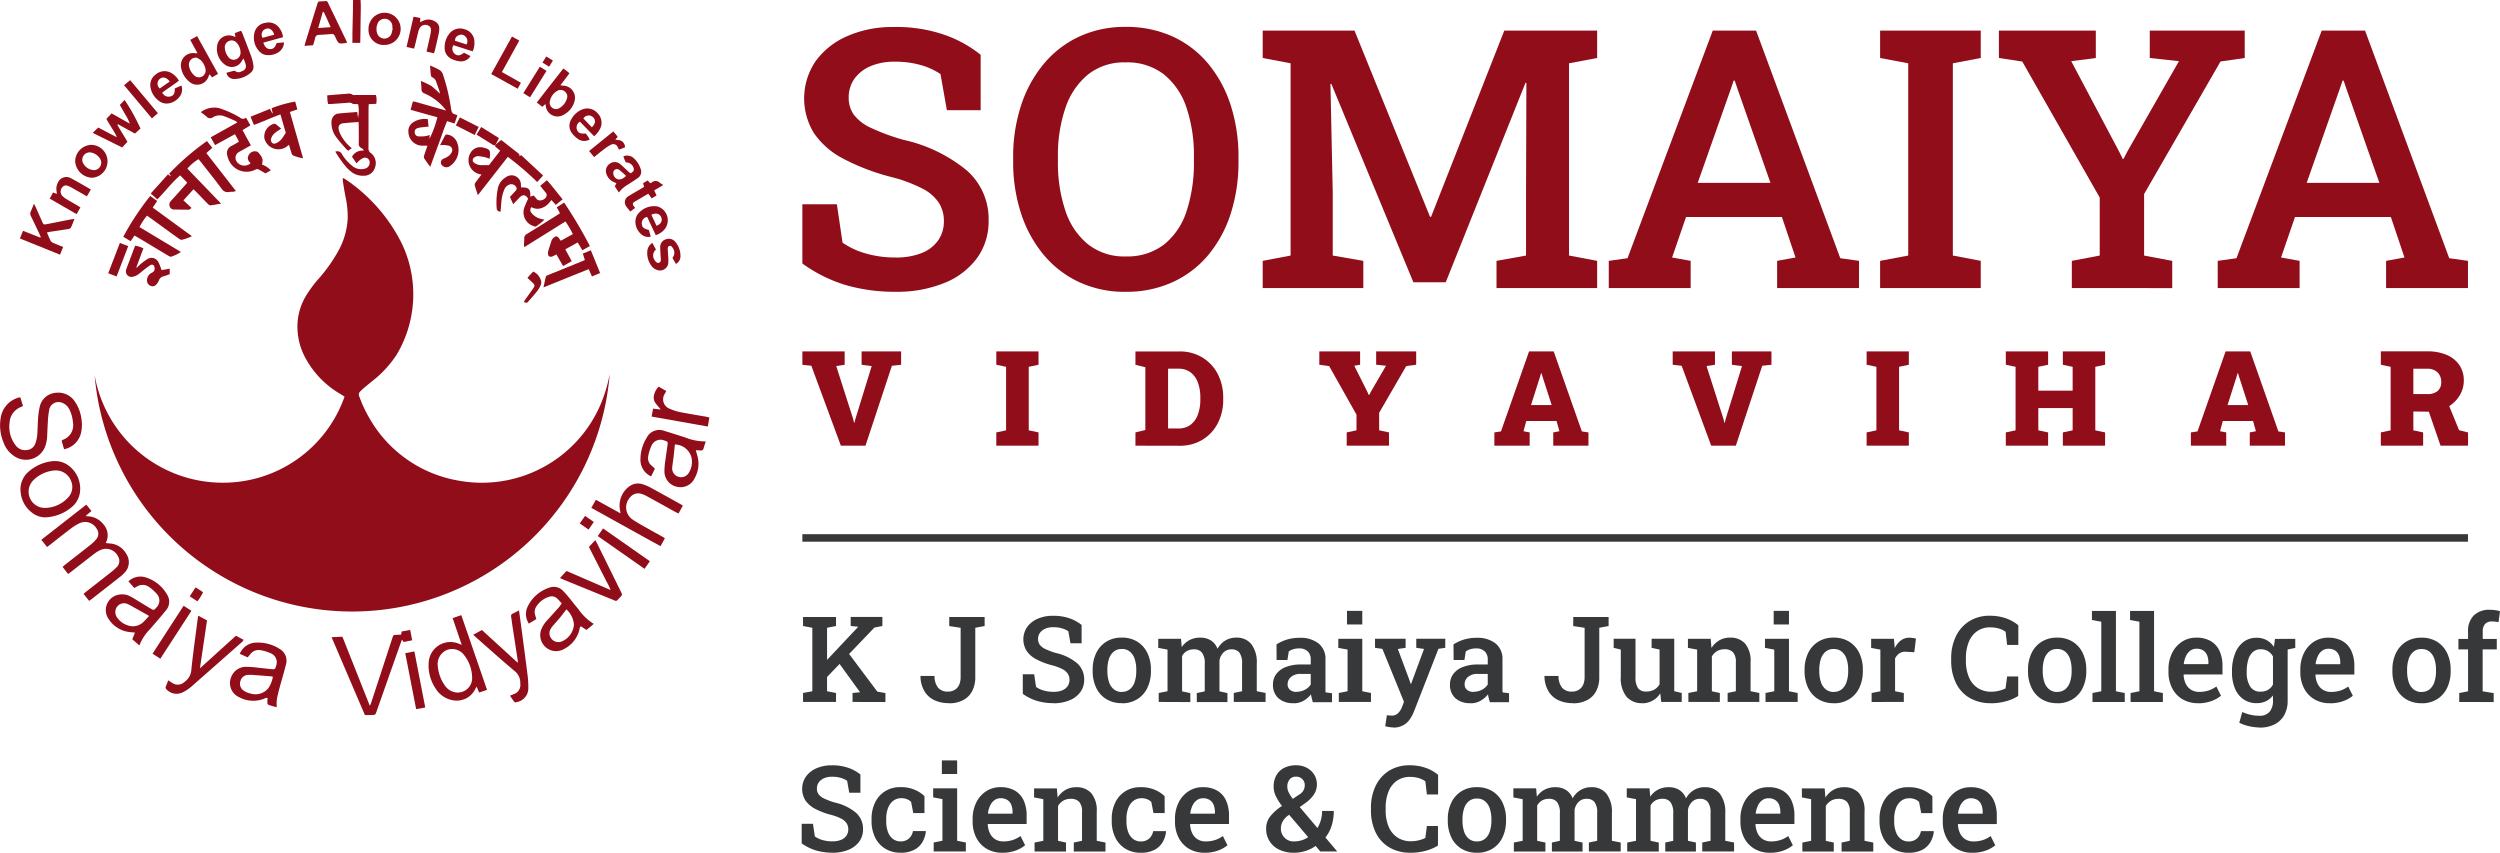 <svg xmlns="http://www.w3.org/2000/svg" width="250.919" height="85.588" viewBox="0 0 250.919 85.588"><defs><style>.a{fill:#910d1a;}.b{fill:none;stroke:#373839;stroke-miterlimit:10;stroke-width:0.754px;}.c{fill:#373839;}</style></defs><g transform="translate(-99.304 -642.419)"><path class="a" d="M183.7,687.151l-2.964-8.021-.9-.1v-1.339h4.245v1.339l-.845.13,1.7,5.316.091.37h.039l.085-.351,1.644-5.335-1.014-.13v-1.339h3.965v1.339l-.923.1-2.652,8.021Z"/><path class="a" d="M199.3,687.151v-1.332l.982-.208v-6.376l-.982-.208v-1.339h4.239v1.339l-.982.208v6.376l.982.208v1.332Z"/><path class="a" d="M216.541,685.422h1.04a1.96,1.96,0,0,0,1.209-.364,2.214,2.214,0,0,0,.739-1.024,4.337,4.337,0,0,0,.25-1.537v-.156a4.316,4.316,0,0,0-.25-1.534,2.226,2.226,0,0,0-.739-1.021,1.966,1.966,0,0,0-1.209-.363h-1.04Zm-3.275,1.729v-1.332l.994-.241v-6.3l-.994-.247v-1.339H217.7a4.308,4.308,0,0,1,2.268.6,4.162,4.162,0,0,1,1.547,1.644,5.068,5.068,0,0,1,.559,2.421v.149a5.068,5.068,0,0,1-.559,2.421,4.15,4.15,0,0,1-1.547,1.642,4.343,4.343,0,0,1-2.268.591Z"/><path class="a" d="M234.469,687.151v-1.332l.982-.208v-1.579l-2.744-4.87-.987-.135v-1.339h4.095v1.339l-.585.1,1.3,2.594.149.331h.059l.155-.312,1.522-2.613-.989-.1v-1.339h4.017v1.339l-1,.135-2.717,4.687v1.762l.988.208v1.332Z"/><path class="a" d="M252.968,683.076h2.074l-.923-2.867-.1-.331h-.039l-.11.364Zm-3.678,4.075v-1.332l.663-.1,2.821-8.033h2.47l2.827,8.033.663.1v1.332H255.2v-1.332l.618-.118-.286-1.027h-3.042l-.274,1.027.618.118v1.332Z"/><path class="a" d="M271.052,687.151l-2.964-8.021-.9-.1v-1.339h4.244v1.339l-.846.13,1.7,5.316.09.37h.039l.084-.351,1.645-5.335-1.014-.13v-1.339H277.1v1.339l-.923.1-2.652,8.021Z"/><path class="a" d="M286.653,687.151v-1.332l.981-.208v-6.376l-.981-.208v-1.339h4.237v1.339l-.981.208v6.376l.981.208v1.332Z"/><path class="a" d="M300.622,687.151v-1.332l.981-.208v-6.376l-.981-.208v-1.339h4.245v1.339l-.982.208v2.391h3.445v-2.391l-.982-.208v-1.339h4.238v1.339l-.981.208v6.376l.981.208v1.332h-4.238v-1.332l.982-.208v-2.237h-3.445v2.237l.982.208v1.332Z"/><path class="a" d="M322.877,683.076h2.075l-.924-2.867-.1-.331h-.039l-.11.364Zm-3.678,4.075v-1.332l.663-.1,2.821-8.033h2.47l2.827,8.033.663.1v1.332h-3.536v-1.332l.618-.118-.286-1.027H322.4l-.274,1.027.619.118v1.332Z"/><path class="a" d="M344.256,687.151l-1.273-3.692,1.982-.675,1.151,2.814.9.227v1.326Zm-2.729-5.18h1.417a1.518,1.518,0,0,0,1.02-.309,1.114,1.114,0,0,0,.358-.894,1.318,1.318,0,0,0-.365-.972,1.4,1.4,0,0,0-1.04-.367h-1.39Zm-3.263,5.18v-1.332l.982-.208v-6.376l-.982-.208v-1.346h4.653a4.889,4.889,0,0,1,1.951.357,2.887,2.887,0,0,1,1.274,1.018,2.71,2.71,0,0,1,.448,1.562,2.833,2.833,0,0,1-.452,1.547,3.319,3.319,0,0,1-1.238,1.148,3.62,3.62,0,0,1-1.794.426l-1.579-.02v1.892l.981.208v1.332Z"/><line class="b" x2="167.174" transform="translate(179.835 696.411)"/><path class="a" d="M189.172,671.706a17.666,17.666,0,0,1-4.917-.656,14.637,14.637,0,0,1-4.42-2.185V662.92H183.3l.567,3.85a7.679,7.679,0,0,0,2.316,1.083,10.457,10.457,0,0,0,2.992.41,6.848,6.848,0,0,0,2.652-.453,3.673,3.673,0,0,0,1.643-1.271,3.3,3.3,0,0,0,.569-1.933,3.394,3.394,0,0,0-.5-1.829,4.3,4.3,0,0,0-1.651-1.429,14.676,14.676,0,0,0-3.124-1.163,22.078,22.078,0,0,1-4.836-1.846A8.039,8.039,0,0,1,181,655.783a6.648,6.648,0,0,1,.142-7.189,7.633,7.633,0,0,1,3.133-2.52,11.157,11.157,0,0,1,4.632-.941,14.683,14.683,0,0,1,5.086.746,12.15,12.15,0,0,1,3.737,2.041v5.557h-3.391l-.639-3.622a6.755,6.755,0,0,0-1.89-.879,9.238,9.238,0,0,0-2.743-.364,5.972,5.972,0,0,0-2.378.444,3.8,3.8,0,0,0-1.616,1.252,3.186,3.186,0,0,0-.586,1.925,2.867,2.867,0,0,0,.516,1.7,4.465,4.465,0,0,0,1.721,1.322,20.775,20.775,0,0,0,3.266,1.2,15.167,15.167,0,0,1,6.372,3.09,6.486,6.486,0,0,1,2.166,5.023,6.239,6.239,0,0,1-1.161,3.754,7.534,7.534,0,0,1-3.267,2.493,12.6,12.6,0,0,1-4.926.889"/><path class="a" d="M212.282,668.155a6.043,6.043,0,0,0,3.862-1.2,7.029,7.029,0,0,0,2.254-3.346,15.428,15.428,0,0,0,.737-5.005v-.427a14.979,14.979,0,0,0-.746-4.951,7.156,7.156,0,0,0-2.263-3.338,6.01,6.01,0,0,0-3.861-1.207,5.808,5.808,0,0,0-3.746,1.207,7.312,7.312,0,0,0-2.272,3.338,14.683,14.683,0,0,0-.762,4.951v.427a14.992,14.992,0,0,0,.762,5,7.2,7.2,0,0,0,2.282,3.354,5.868,5.868,0,0,0,3.753,1.2m0,3.551a10.858,10.858,0,0,1-4.649-.968,10.278,10.278,0,0,1-3.56-2.724,12.493,12.493,0,0,1-2.28-4.154,16.546,16.546,0,0,1-.8-5.254v-.391a16.482,16.482,0,0,1,.8-5.236,12.582,12.582,0,0,1,2.28-4.162,10.209,10.209,0,0,1,3.56-2.734,10.83,10.83,0,0,1,4.632-.967,11.17,11.17,0,0,1,4.739.967,10.106,10.106,0,0,1,3.569,2.734,12.46,12.46,0,0,1,2.254,4.162,16.831,16.831,0,0,1,.781,5.236v.391a16.9,16.9,0,0,1-.781,5.254,12.372,12.372,0,0,1-2.254,4.154A10.173,10.173,0,0,1,217,670.738a11.112,11.112,0,0,1-4.722.968"/><path class="a" d="M226.039,671.333V668.6l2.8-.533V648.772l-2.8-.532v-2.752h9.213l7.579,18.691h.107l7.349-18.691h9.318v2.752l-2.822.532v19.294l2.822.533v2.734h-10.1V668.6l2.964-.533V662.05l.035-11.308-.088-.017-8.006,20.022h-3.249l-8.237-19.917-.087.019.231,10.9v6.319l3.069.533v2.734Z"/><path class="a" d="M269.7,660.771H277l-3.354-9.567-.23-.692h-.108l-.248.727Zm-8.928,10.562V668.6l1.882-.265,8.555-22.846h4.349l8.45,22.846,1.881.265v2.734h-8.219V668.6l1.846-.337-1.367-4.065h-9.621l-1.4,4.065,1.863.337v2.734Z"/><path class="a" d="M288.007,671.333V668.6l2.822-.533V648.772l-2.822-.532v-2.752h10.1v2.752l-2.8.532v19.294l2.8.533v2.734Z"/><path class="a" d="M307.248,671.333V668.6l2.8-.533v-5.821l-7.775-13.652-2.344-.353v-2.752h9.727v2.752l-2.467.318,4.794,9.054.39.781.07-.035.373-.729L318,648.558l-2.93-.318v-2.752h9.532v2.752l-2.432.353-7.667,13.3v6.176l2.822.533v2.734Z"/><path class="a" d="M330.82,660.771h7.295l-3.354-9.567-.23-.692h-.108l-.248.727Zm-8.928,10.562V668.6l1.882-.265,8.555-22.846h4.349l8.45,22.846,1.88.265v2.734H338.79V668.6l1.846-.337-1.367-4.065h-9.621l-1.4,4.065,1.863.337v2.734Z"/><path class="c" d="M295.848,724.087H298.3v-.152a1.951,1.951,0,0,0-.126-.73,1.04,1.04,0,0,0-.392-.489,1.218,1.218,0,0,0-.677-.176,1.027,1.027,0,0,0-.627.2,1.4,1.4,0,0,0-.431.542,2.661,2.661,0,0,0-.219.777Zm1.406,3.92a2.968,2.968,0,0,1-1.561-.4,2.729,2.729,0,0,1-1.031-1.11,3.491,3.491,0,0,1-.367-1.624v-.245a3.659,3.659,0,0,1,.361-1.65,2.837,2.837,0,0,1,.993-1.137,2.579,2.579,0,0,1,1.441-.412,2.8,2.8,0,0,1,1.445.345,2.2,2.2,0,0,1,.882.982,3.568,3.568,0,0,1,.3,1.526v.844h-3.89l-.012.029a2.286,2.286,0,0,0,.208.884,1.453,1.453,0,0,0,.527.61,1.5,1.5,0,0,0,.835.223,2.976,2.976,0,0,0,.938-.14,2.888,2.888,0,0,0,.779-.4l.463.926a3.153,3.153,0,0,1-.955.533A3.85,3.85,0,0,1,297.254,728.007Zm-6.4,0a2.863,2.863,0,0,1-1.544-.406,2.723,2.723,0,0,1-1.008-1.125,3.7,3.7,0,0,1-.354-1.656v-.205a3.7,3.7,0,0,1,.351-1.64,2.729,2.729,0,0,1,1-1.135,2.834,2.834,0,0,1,1.544-.412,3.532,3.532,0,0,1,1.418.261,3.123,3.123,0,0,1,.99.646l.006,1.694h-1.125l-.216-1.12a1.212,1.212,0,0,0-.416-.272,1.476,1.476,0,0,0-.551-.1,1.312,1.312,0,0,0-.829.265,1.624,1.624,0,0,0-.522.729,3.028,3.028,0,0,0-.179,1.087v.205a3.054,3.054,0,0,0,.182,1.125,1.509,1.509,0,0,0,.507.692,1.247,1.247,0,0,0,.747.234,1.227,1.227,0,0,0,.829-.275,1.319,1.319,0,0,0,.419-.762h1.277l.018.034a2.666,2.666,0,0,1-.366,1.106,2.052,2.052,0,0,1-.832.758A2.953,2.953,0,0,1,290.85,728.007Zm-10.652-.122v-.9l.879-.175v-4.179l-.926-.175v-.909h2.285l.076.921a2.31,2.31,0,0,1,.788-.765,2.1,2.1,0,0,1,1.07-.272,1.949,1.949,0,0,1,1.523.6,2.736,2.736,0,0,1,.545,1.878v2.9l.879.175v.9h-3.182v-.9l.826-.175v-2.889a1.459,1.459,0,0,0-.287-1.022,1.126,1.126,0,0,0-.855-.3,1.44,1.44,0,0,0-.747.189,1.469,1.469,0,0,0-.519.531v3.493l.8.175v.9Zm-4.664-3.8h2.455v-.152a1.951,1.951,0,0,0-.126-.73,1.036,1.036,0,0,0-.393-.489,1.212,1.212,0,0,0-.676-.176,1.023,1.023,0,0,0-.627.2,1.388,1.388,0,0,0-.431.542,2.631,2.631,0,0,0-.22.777Zm1.406,3.92a2.972,2.972,0,0,1-1.562-.4,2.729,2.729,0,0,1-1.031-1.11,3.491,3.491,0,0,1-.366-1.624v-.245a3.659,3.659,0,0,1,.36-1.65,2.847,2.847,0,0,1,.994-1.137,2.577,2.577,0,0,1,1.441-.412,2.792,2.792,0,0,1,1.444.345,2.188,2.188,0,0,1,.882.982,3.568,3.568,0,0,1,.3,1.526v.844H275.51l-.011.029a2.268,2.268,0,0,0,.208.884,1.446,1.446,0,0,0,.527.61,1.5,1.5,0,0,0,.835.223,2.97,2.97,0,0,0,.937-.14,2.894,2.894,0,0,0,.78-.4l.463.926a3.165,3.165,0,0,1-.955.533A3.85,3.85,0,0,1,276.94,728.007Zm-14.32-.122v-.9l.884-.175v-4.179l-.931-.175v-.909h2.285l.07.833a2.159,2.159,0,0,1,.777-.7,2.258,2.258,0,0,1,1.081-.249,1.968,1.968,0,0,1,1.063.277,1.727,1.727,0,0,1,.671.842,2.233,2.233,0,0,1,.771-.821,2.08,2.08,0,0,1,1.122-.3,1.861,1.861,0,0,1,1.5.65,3,3,0,0,1,.547,1.969v2.76l.885.175v.9h-3.193v-.9l.832-.175V724.04a1.786,1.786,0,0,0-.27-1.125.97.97,0,0,0-.791-.321,1.083,1.083,0,0,0-.8.31,1.487,1.487,0,0,0-.408.791v3.112l.8.175v.9h-3.076v-.9l.8-.175V724.04a1.765,1.765,0,0,0-.276-1.11.967.967,0,0,0-.8-.336,1.416,1.416,0,0,0-.729.175,1.288,1.288,0,0,0-.472.5v3.54l.826.175v.9Zm-11.379,0v-.9l.885-.175v-4.179l-.932-.175v-.909h2.285l.07.833a2.159,2.159,0,0,1,.777-.7,2.257,2.257,0,0,1,1.081-.249,1.968,1.968,0,0,1,1.063.277,1.727,1.727,0,0,1,.671.842,2.233,2.233,0,0,1,.771-.821,2.08,2.08,0,0,1,1.122-.3,1.861,1.861,0,0,1,1.5.65,3,3,0,0,1,.548,1.969v2.76l.884.175v.9h-3.193v-.9l.832-.175V724.04a1.786,1.786,0,0,0-.27-1.125.97.97,0,0,0-.791-.321,1.083,1.083,0,0,0-.8.31,1.488,1.488,0,0,0-.408.791v3.112l.8.175v.9h-3.076v-.9l.8-.175V724.04a1.765,1.765,0,0,0-.276-1.11.967.967,0,0,0-.8-.336,1.416,1.416,0,0,0-.729.175,1.288,1.288,0,0,0-.472.5v3.54l.826.175v.9Zm-3.7-1.014a1.226,1.226,0,0,0,.811-.266,1.6,1.6,0,0,0,.478-.739,3.428,3.428,0,0,0,.158-1.087v-.123a3.383,3.383,0,0,0-.158-1.078,1.605,1.605,0,0,0-.481-.738,1.228,1.228,0,0,0-.82-.27,1.213,1.213,0,0,0-.809.27,1.576,1.576,0,0,0-.477.738,3.414,3.414,0,0,0-.156,1.078v.123a3.46,3.46,0,0,0,.156,1.087,1.554,1.554,0,0,0,.48.739A1.251,1.251,0,0,0,247.544,726.871Zm0,1.136a2.9,2.9,0,0,1-1.571-.41,2.685,2.685,0,0,1-1.008-1.139,3.83,3.83,0,0,1-.351-1.679v-.123a3.8,3.8,0,0,1,.351-1.67,2.735,2.735,0,0,1,1.008-1.142,2.845,2.845,0,0,1,1.559-.416,2.889,2.889,0,0,1,1.57.412,2.707,2.707,0,0,1,1.008,1.141,3.8,3.8,0,0,1,.351,1.675v.123a3.83,3.83,0,0,1-.351,1.679A2.679,2.679,0,0,1,249.1,727.6,2.872,2.872,0,0,1,247.544,728.007Zm-6.651,0a4.1,4.1,0,0,1-2.153-.536,3.505,3.505,0,0,1-1.365-1.5,5.031,5.031,0,0,1-.472-2.24v-.218a4.99,4.99,0,0,1,.469-2.211,3.638,3.638,0,0,1,1.341-1.519,3.815,3.815,0,0,1,2.086-.552,4.785,4.785,0,0,1,1.577.251,3.951,3.951,0,0,1,1.265.709v1.968h-1.125l-.152-1.318a2.191,2.191,0,0,0-.428-.24,2.5,2.5,0,0,0-.513-.152,3.187,3.187,0,0,0-.606-.052,2.225,2.225,0,0,0-1.315.386,2.4,2.4,0,0,0-.835,1.083,4.269,4.269,0,0,0-.288,1.636v.229a4.178,4.178,0,0,0,.305,1.672,2.383,2.383,0,0,0,.876,1.076,2.438,2.438,0,0,0,1.368.375,3.242,3.242,0,0,0,.765-.092,3.113,3.113,0,0,0,.665-.236l.158-1.2h1.113v1.957a4.333,4.333,0,0,1-1.2.522A5.7,5.7,0,0,1,240.893,728.007Zm-11.83-5.407.633-.428a1.057,1.057,0,0,0,.562-.978.8.8,0,0,0-.243-.572.846.846,0,0,0-.636-.25.778.778,0,0,0-.647.287,1.129,1.129,0,0,0-.226.716,1.349,1.349,0,0,0,.138.571A3.491,3.491,0,0,0,229.063,722.6Zm.158,4.271a2.4,2.4,0,0,0,.712-.109,2.677,2.677,0,0,0,.671-.313l-1.91-2.25-.164.111a1.926,1.926,0,0,0-.53.641,1.432,1.432,0,0,0-.138.583,1.274,1.274,0,0,0,1.359,1.337Zm-.052,1.136a3.29,3.29,0,0,1-1.471-.307,2.257,2.257,0,0,1-1.313-2.113,1.939,1.939,0,0,1,.372-1.183,4.813,4.813,0,0,1,1.117-1.026.572.572,0,0,0,.052-.034.227.227,0,0,1,.047-.03,5.893,5.893,0,0,1-.63-1.01,2.17,2.17,0,0,1-.208-.917,2.28,2.28,0,0,1,.276-1.151,1.848,1.848,0,0,1,.779-.745,2.578,2.578,0,0,1,1.195-.26,2.223,2.223,0,0,1,1.09.257,1.94,1.94,0,0,1,.736.689,1.8,1.8,0,0,1,.266.964,1.825,1.825,0,0,1-.3,1.024,3.28,3.28,0,0,1-.841.845l-.58.415,1.776,2.1a3.423,3.423,0,0,0,.342-.793,3.262,3.262,0,0,0,.126-.917h1.172a4.846,4.846,0,0,1-.211,1.462,3.705,3.705,0,0,1-.627,1.2l1.161,1.377-.012.029h-1.664l-.469-.557a3.71,3.71,0,0,1-1.031.509A3.861,3.861,0,0,1,229.169,728.007Zm-10.383-3.92h2.455v-.152a1.951,1.951,0,0,0-.126-.73,1.036,1.036,0,0,0-.393-.489,1.216,1.216,0,0,0-.677-.176,1.022,1.022,0,0,0-.626.2,1.388,1.388,0,0,0-.431.542,2.631,2.631,0,0,0-.22.777Zm1.406,3.92a2.971,2.971,0,0,1-1.562-.4,2.729,2.729,0,0,1-1.031-1.11,3.491,3.491,0,0,1-.366-1.624v-.245a3.659,3.659,0,0,1,.36-1.65,2.852,2.852,0,0,1,.993-1.137,2.583,2.583,0,0,1,1.442-.412,2.792,2.792,0,0,1,1.444.345,2.189,2.189,0,0,1,.882.982,3.568,3.568,0,0,1,.3,1.526v.844h-3.891l-.011.029a2.267,2.267,0,0,0,.208.884,1.446,1.446,0,0,0,.527.61,1.5,1.5,0,0,0,.835.223,2.97,2.97,0,0,0,.937-.14,2.894,2.894,0,0,0,.78-.4l.463.926a3.159,3.159,0,0,1-.956.533A3.84,3.84,0,0,1,220.192,728.007Zm-6.4,0a2.861,2.861,0,0,1-1.544-.406,2.709,2.709,0,0,1-1.008-1.125,3.7,3.7,0,0,1-.355-1.656v-.205a3.7,3.7,0,0,1,.352-1.64,2.715,2.715,0,0,1,1.005-1.135,2.829,2.829,0,0,1,1.544-.412,3.535,3.535,0,0,1,1.418.261,3.146,3.146,0,0,1,.99.646l.006,1.694h-1.125l-.217-1.12a1.2,1.2,0,0,0-.416-.272,1.476,1.476,0,0,0-.551-.1,1.314,1.314,0,0,0-.829.265,1.63,1.63,0,0,0-.521.729,3.027,3.027,0,0,0-.179,1.087v.205a3.054,3.054,0,0,0,.182,1.125,1.514,1.514,0,0,0,.506.692,1.248,1.248,0,0,0,.748.234,1.229,1.229,0,0,0,.829-.275,1.324,1.324,0,0,0,.419-.762h1.277l.017.034a2.638,2.638,0,0,1-.366,1.106,2.045,2.045,0,0,1-.832.758A2.946,2.946,0,0,1,213.788,728.007Zm-10.653-.122v-.9l.879-.175v-4.179l-.926-.175v-.909h2.286l.076.921a2.3,2.3,0,0,1,.788-.765,2.093,2.093,0,0,1,1.069-.272,1.951,1.951,0,0,1,1.524.6,2.735,2.735,0,0,1,.545,1.878v2.9l.878.175v.9h-3.181v-.9l.826-.175v-2.889a1.464,1.464,0,0,0-.287-1.022,1.13,1.13,0,0,0-.856-.3,1.439,1.439,0,0,0-.747.189,1.466,1.466,0,0,0-.518.531v3.493l.8.175v.9Zm-4.664-3.8h2.455v-.152a1.951,1.951,0,0,0-.126-.73,1.034,1.034,0,0,0-.392-.489,1.218,1.218,0,0,0-.677-.176,1.027,1.027,0,0,0-.627.2,1.4,1.4,0,0,0-.431.542,2.661,2.661,0,0,0-.219.777Zm1.406,3.92a2.968,2.968,0,0,1-1.561-.4,2.729,2.729,0,0,1-1.031-1.11,3.491,3.491,0,0,1-.366-1.624v-.245a3.659,3.659,0,0,1,.36-1.65,2.837,2.837,0,0,1,.993-1.137,2.579,2.579,0,0,1,1.441-.412,2.8,2.8,0,0,1,1.445.345,2.2,2.2,0,0,1,.882.982,3.568,3.568,0,0,1,.3,1.526v.844h-3.89l-.012.029a2.285,2.285,0,0,0,.208.884,1.453,1.453,0,0,0,.527.61,1.5,1.5,0,0,0,.835.223,2.976,2.976,0,0,0,.938-.14,2.888,2.888,0,0,0,.779-.4l.463.926a3.153,3.153,0,0,1-.955.533A3.85,3.85,0,0,1,199.877,728.007Zm-6.046-7.9v-1.367h1.535v1.367Zm-.821,7.775v-.9l.879-.175v-4.179l-.931-.175v-.909h2.408v5.263l.873.175v.9Zm-3.328.122a2.863,2.863,0,0,1-1.544-.406,2.723,2.723,0,0,1-1.008-1.125,3.7,3.7,0,0,1-.354-1.656v-.205a3.7,3.7,0,0,1,.351-1.64,2.729,2.729,0,0,1,1.005-1.135,2.833,2.833,0,0,1,1.544-.412,3.532,3.532,0,0,1,1.418.261,3.139,3.139,0,0,1,.991.646l0,1.694h-1.125l-.216-1.12a1.212,1.212,0,0,0-.416-.272,1.476,1.476,0,0,0-.551-.1,1.312,1.312,0,0,0-.829.265,1.624,1.624,0,0,0-.522.729,3.027,3.027,0,0,0-.179,1.087v.205a3.054,3.054,0,0,0,.182,1.125,1.509,1.509,0,0,0,.507.692,1.247,1.247,0,0,0,.747.234,1.227,1.227,0,0,0,.829-.275,1.319,1.319,0,0,0,.419-.762h1.277l.018.034a2.666,2.666,0,0,1-.366,1.106,2.052,2.052,0,0,1-.832.758A2.953,2.953,0,0,1,189.682,728.007Zm-6.838,0a5.805,5.805,0,0,1-1.623-.217,4.8,4.8,0,0,1-1.459-.72v-1.963H180.9l.187,1.271a2.49,2.49,0,0,0,.765.358,3.489,3.489,0,0,0,.987.135,2.25,2.25,0,0,0,.876-.15,1.208,1.208,0,0,0,.542-.418,1.1,1.1,0,0,0,.188-.64,1.124,1.124,0,0,0-.164-.6,1.428,1.428,0,0,0-.545-.471,4.868,4.868,0,0,0-1.031-.384,7.336,7.336,0,0,1-1.6-.609,2.661,2.661,0,0,1-.967-.844,2.2,2.2,0,0,1,.047-2.374,2.533,2.533,0,0,1,1.034-.831,3.687,3.687,0,0,1,1.529-.311,4.861,4.861,0,0,1,1.679.246,4.019,4.019,0,0,1,1.234.674v1.834h-1.12l-.211-1.2a2.271,2.271,0,0,0-.624-.289,3.007,3.007,0,0,0-.9-.12,1.981,1.981,0,0,0-.785.146,1.246,1.246,0,0,0-.533.414,1.05,1.05,0,0,0-.194.635.951.951,0,0,0,.17.562,1.48,1.48,0,0,0,.569.437,7,7,0,0,0,1.078.4,5.01,5.01,0,0,1,2.1,1.018,2.147,2.147,0,0,1,.715,1.66,2.059,2.059,0,0,1-.384,1.239,2.487,2.487,0,0,1-1.078.823A4.186,4.186,0,0,1,182.844,728.007Zm163.283-15.122v-.9l.885-.175V707.6h-.967v-1.056h.967V705.8a2.166,2.166,0,0,1,.577-1.611,2.2,2.2,0,0,1,1.615-.568,3.811,3.811,0,0,1,.515.037,4.426,4.426,0,0,1,.5.1l-.146,1.107a2.408,2.408,0,0,0-.3-.049,2.892,2.892,0,0,0-.357-.021.9.9,0,0,0-.7.257,1.09,1.09,0,0,0-.231.75v.744H349.9V707.6h-1.418v4.207l1.107.175v.9Zm-3.779-1.014a1.229,1.229,0,0,0,.812-.266,1.6,1.6,0,0,0,.477-.739,3.4,3.4,0,0,0,.158-1.087v-.123a3.355,3.355,0,0,0-.158-1.078,1.6,1.6,0,0,0-.48-.738,1.229,1.229,0,0,0-.821-.27,1.21,1.21,0,0,0-.808.27,1.585,1.585,0,0,0-.478.738,3.444,3.444,0,0,0-.155,1.078v.123a3.49,3.49,0,0,0,.155,1.087,1.563,1.563,0,0,0,.481.739A1.25,1.25,0,0,0,342.348,711.871Zm0,1.136a2.9,2.9,0,0,1-1.57-.41,2.672,2.672,0,0,1-1.008-1.139,3.83,3.83,0,0,1-.351-1.679v-.123a3.8,3.8,0,0,1,.351-1.67,2.722,2.722,0,0,1,1.008-1.142,2.842,2.842,0,0,1,1.558-.416,2.892,2.892,0,0,1,1.571.412,2.72,2.72,0,0,1,1.008,1.141,3.8,3.8,0,0,1,.351,1.675v.123a3.83,3.83,0,0,1-.351,1.679,2.692,2.692,0,0,1-1.005,1.139A2.873,2.873,0,0,1,342.348,713.007Zm-10.617-3.92h2.455v-.152a1.951,1.951,0,0,0-.126-.73,1.04,1.04,0,0,0-.392-.489,1.218,1.218,0,0,0-.677-.176,1.025,1.025,0,0,0-.627.2,1.4,1.4,0,0,0-.431.542,2.66,2.66,0,0,0-.22.777Zm1.406,3.92a2.968,2.968,0,0,1-1.561-.4,2.731,2.731,0,0,1-1.032-1.11,3.49,3.49,0,0,1-.366-1.624v-.245a3.646,3.646,0,0,1,.361-1.65,2.837,2.837,0,0,1,.993-1.137,2.579,2.579,0,0,1,1.441-.412,2.8,2.8,0,0,1,1.445.345,2.192,2.192,0,0,1,.881.982,3.554,3.554,0,0,1,.3,1.526v.844h-3.89l-.012.029a2.267,2.267,0,0,0,.208.884,1.453,1.453,0,0,0,.527.61,1.5,1.5,0,0,0,.835.223,2.981,2.981,0,0,0,.938-.14,2.888,2.888,0,0,0,.779-.4l.463.926a3.165,3.165,0,0,1-.955.533A3.849,3.849,0,0,1,333.137,713.007Zm-4.429-5.349-.622-1.114h1.583v.909Zm-2.5,4.183a1.307,1.307,0,0,0,1.224-.709v-2.823a1.474,1.474,0,0,0-.5-.526,1.338,1.338,0,0,0-.721-.189,1.156,1.156,0,0,0-.8.278,1.633,1.633,0,0,0-.463.774,3.981,3.981,0,0,0-.15,1.151v.122a2.559,2.559,0,0,0,.337,1.4A1.179,1.179,0,0,0,326.206,711.841Zm-.118,3.6a4.929,4.929,0,0,1-1.04-.125,4.222,4.222,0,0,1-1-.349l.3-1.079a4.478,4.478,0,0,0,.826.276,3.784,3.784,0,0,0,.856.1,1.313,1.313,0,0,0,1.063-.4,1.713,1.713,0,0,0,.337-1.134v-.5a1.973,1.973,0,0,1-.7.571,2.079,2.079,0,0,1-.926.2,2.293,2.293,0,0,1-1.333-.386,2.433,2.433,0,0,1-.855-1.084,4.1,4.1,0,0,1-.3-1.618V709.8a4.817,4.817,0,0,1,.3-1.769,2.645,2.645,0,0,1,.849-1.178,2.12,2.12,0,0,1,1.322-.422,2.056,2.056,0,0,1,1.007.236,2.129,2.129,0,0,1,.727.677l.111-.8h1.272v6.2a2.936,2.936,0,0,1-.334,1.434,2.287,2.287,0,0,1-.967.936A3.221,3.221,0,0,1,326.088,715.445Zm-7.593-6.358h2.455v-.152a1.951,1.951,0,0,0-.126-.73,1.036,1.036,0,0,0-.393-.489,1.216,1.216,0,0,0-.677-.176,1.027,1.027,0,0,0-.627.2,1.4,1.4,0,0,0-.43.542,2.631,2.631,0,0,0-.22.777Zm1.406,3.92a2.972,2.972,0,0,1-1.562-.4,2.728,2.728,0,0,1-1.031-1.11,3.49,3.49,0,0,1-.366-1.624v-.245a3.659,3.659,0,0,1,.36-1.65,2.852,2.852,0,0,1,.993-1.137,2.583,2.583,0,0,1,1.442-.412,2.792,2.792,0,0,1,1.444.345,2.188,2.188,0,0,1,.882.982,3.568,3.568,0,0,1,.3,1.526v.844h-3.891l-.011.029a2.25,2.25,0,0,0,.208.884,1.446,1.446,0,0,0,.527.61,1.5,1.5,0,0,0,.835.223,2.97,2.97,0,0,0,.937-.14,2.894,2.894,0,0,0,.78-.4l.463.926a3.159,3.159,0,0,1-.956.533A3.84,3.84,0,0,1,319.9,713.007Zm-6.762-.122v-.9l.885-.175v-6.979l-.938-.175v-.91h2.409v8.064l.884.175v.9Zm-3.826,0v-.9l.885-.175v-6.979l-.938-.175v-.91h2.409v8.064l.884.175v.9Zm-3.539-1.014a1.229,1.229,0,0,0,.812-.266,1.6,1.6,0,0,0,.477-.739,3.4,3.4,0,0,0,.158-1.087v-.123a3.355,3.355,0,0,0-.158-1.078,1.6,1.6,0,0,0-.48-.738,1.231,1.231,0,0,0-.821-.27,1.21,1.21,0,0,0-.808.27,1.585,1.585,0,0,0-.478.738,3.444,3.444,0,0,0-.155,1.078v.123a3.489,3.489,0,0,0,.155,1.087,1.563,1.563,0,0,0,.481.739A1.248,1.248,0,0,0,305.774,711.871Zm0,1.136a2.9,2.9,0,0,1-1.57-.41,2.672,2.672,0,0,1-1.008-1.139,3.816,3.816,0,0,1-.352-1.679v-.123a3.785,3.785,0,0,1,.352-1.67,2.721,2.721,0,0,1,1.008-1.142,2.842,2.842,0,0,1,1.558-.416,2.892,2.892,0,0,1,1.571.412,2.711,2.711,0,0,1,1.007,1.141,3.789,3.789,0,0,1,.352,1.675v.123a3.816,3.816,0,0,1-.352,1.679,2.683,2.683,0,0,1-1,1.139A2.876,2.876,0,0,1,305.774,713.007Zm-6.65,0a4.108,4.108,0,0,1-2.154-.536,3.511,3.511,0,0,1-1.365-1.5,5.044,5.044,0,0,1-.472-2.24v-.218a5,5,0,0,1,.469-2.211,3.647,3.647,0,0,1,1.342-1.519,3.813,3.813,0,0,1,2.086-.552,4.779,4.779,0,0,1,1.576.251,3.967,3.967,0,0,1,1.266.709v1.968h-1.125l-.153-1.318a2.183,2.183,0,0,0-.427-.24,2.537,2.537,0,0,0-.513-.152,3.205,3.205,0,0,0-.607-.052,2.227,2.227,0,0,0-1.315.386,2.412,2.412,0,0,0-.835,1.083,4.289,4.289,0,0,0-.287,1.636v.229a4.161,4.161,0,0,0,.305,1.672,2.383,2.383,0,0,0,.876,1.076,2.435,2.435,0,0,0,1.368.375,3.234,3.234,0,0,0,.764-.092,3.114,3.114,0,0,0,.665-.236l.159-1.2h1.113v1.957a4.346,4.346,0,0,1-1.2.522A5.705,5.705,0,0,1,299.124,713.007Zm-11.977-.122v-.9l.879-.175v-4.179l-.926-.175v-.909h2.285l.076.8.012.13a2.122,2.122,0,0,1,.618-.775,1.416,1.416,0,0,1,.859-.268,2.416,2.416,0,0,1,.348.028,2.186,2.186,0,0,1,.3.066l-.17,1.365-.826-.047a1.034,1.034,0,0,0-.665.157,1.436,1.436,0,0,0-.436.505v3.3l.878.175v.9Zm-3.8-1.014a1.229,1.229,0,0,0,.812-.266,1.6,1.6,0,0,0,.477-.739,3.4,3.4,0,0,0,.159-1.087v-.123a3.354,3.354,0,0,0-.159-1.078,1.6,1.6,0,0,0-.48-.738,1.228,1.228,0,0,0-.82-.27,1.211,1.211,0,0,0-.809.27,1.585,1.585,0,0,0-.478.738,3.444,3.444,0,0,0-.155,1.078v.123a3.49,3.49,0,0,0,.155,1.087,1.563,1.563,0,0,0,.481.739A1.25,1.25,0,0,0,283.344,711.871Zm0,1.136a2.9,2.9,0,0,1-1.57-.41,2.679,2.679,0,0,1-1.008-1.139,3.83,3.83,0,0,1-.351-1.679v-.123a3.8,3.8,0,0,1,.351-1.67,2.729,2.729,0,0,1,1.008-1.142,2.843,2.843,0,0,1,1.559-.416,2.891,2.891,0,0,1,1.57.412,2.72,2.72,0,0,1,1.008,1.141,3.8,3.8,0,0,1,.351,1.675v.123a3.83,3.83,0,0,1-.351,1.679,2.692,2.692,0,0,1-1.005,1.139A2.873,2.873,0,0,1,283.344,713.007Zm-6.029-7.9v-1.367h1.535v1.367Zm-.82,7.775v-.9l.879-.175v-4.179l-.932-.175v-.909h2.408v5.263l.873.175v.9Zm-7.741,0v-.9l.879-.175v-4.179l-.925-.175v-.909h2.285l.076.921a2.31,2.31,0,0,1,.788-.765,2.094,2.094,0,0,1,1.069-.272,1.951,1.951,0,0,1,1.524.6,2.736,2.736,0,0,1,.545,1.878v2.9l.879.175v.9h-3.182v-.9l.826-.175v-2.889a1.464,1.464,0,0,0-.287-1.022,1.127,1.127,0,0,0-.855-.3,1.441,1.441,0,0,0-.748.189,1.474,1.474,0,0,0-.518.531v3.493l.8.175v.9Zm-4.623.122a2.01,2.01,0,0,1-1.59-.646,2.988,2.988,0,0,1-.572-2.014v-2.719l-.715-.175v-.909h2.192v3.816a1.912,1.912,0,0,0,.261,1.151.962.962,0,0,0,.8.33,1.649,1.649,0,0,0,.818-.189,1.417,1.417,0,0,0,.536-.542v-3.482l-.8-.175v-.909h2.273v5.263l.75.175v.9h-2.056l-.1-.862a2.067,2.067,0,0,1-.759.729A2.108,2.108,0,0,1,264.131,713.007Zm-6.972,0a3.412,3.412,0,0,1-1.445-.292,2.309,2.309,0,0,1-1-.894,3.056,3.056,0,0,1-.407-1.508l.012-.035h1.4a1.837,1.837,0,0,0,.381,1.209,1.263,1.263,0,0,0,.955.36,1.312,1.312,0,0,0,.692-.175,1.134,1.134,0,0,0,.439-.5,1.846,1.846,0,0,0,.152-.786v-4.944l-1.142-.171v-.913h3.551v.908l-.938.176v4.944a3,3,0,0,1-.3,1.39,2.14,2.14,0,0,1-.894.913A2.975,2.975,0,0,1,257.159,713.007Zm-9.955-1.142a1.737,1.737,0,0,0,.832-.208,1.473,1.473,0,0,0,.58-.525v-1.059h-.985a1.433,1.433,0,0,0-1,.307.946.946,0,0,0-.337.717.7.7,0,0,0,.235.568A1.006,1.006,0,0,0,247.2,711.865Zm-.334,1.142a2.139,2.139,0,0,1-1.506-.5,1.773,1.773,0,0,1-.539-1.372,1.733,1.733,0,0,1,.328-1.048,2.138,2.138,0,0,1,.961-.707,4.129,4.129,0,0,1,1.535-.255h.967V708.6a1.078,1.078,0,0,0-.3-.8,1.194,1.194,0,0,0-.876-.3,1.959,1.959,0,0,0-.58.08,1.5,1.5,0,0,0-.451.226l-.135.855h-1.084l-.012-1.564a4.225,4.225,0,0,1,1.043-.484,4.3,4.3,0,0,1,1.278-.178,2.932,2.932,0,0,1,1.9.564,1.971,1.971,0,0,1,.694,1.621v2.8c0,.085,0,.17,0,.251s.007.162.015.242l.644.081v.9h-1.927c-.039-.138-.075-.27-.109-.4a3.081,3.081,0,0,1-.073-.386,2.612,2.612,0,0,1-.765.652A1.993,1.993,0,0,1,246.87,713.007Zm-7.711,2.438a2.7,2.7,0,0,1-.419-.036,2.661,2.661,0,0,1-.413-.088l.164-1.106c.07.011.155.021.255.028s.178.013.237.013a.881.881,0,0,0,.621-.232,1.659,1.659,0,0,0,.41-.642l.194-.51-2.168-5.313-.739-.106v-.909h3.071v.909l-.78.117,1.1,2.953.193.551h.035l1.3-3.51-.779-.111v-.909h2.912v.909l-.686.1-2.455,6.287a3.8,3.8,0,0,1-.436.812,1.911,1.911,0,0,1-.656.579A2.011,2.011,0,0,1,239.159,715.445Zm-4.67-10.335v-1.367h1.535v1.367Zm-.82,7.775v-.9l.878-.175v-4.179l-.931-.175v-.909h2.408v5.263l.873.175v.9Zm-4.231-1.02a1.737,1.737,0,0,0,.832-.208,1.474,1.474,0,0,0,.58-.525v-1.059h-.984a1.43,1.43,0,0,0-1,.307.942.942,0,0,0-.337.717.7.7,0,0,0,.234.568A1.006,1.006,0,0,0,229.438,711.865Zm-.334,1.142a2.142,2.142,0,0,1-1.506-.5,1.776,1.776,0,0,1-.539-1.372,1.74,1.74,0,0,1,.328-1.048,2.138,2.138,0,0,1,.961-.707,4.132,4.132,0,0,1,1.535-.255h.967V708.6a1.074,1.074,0,0,0-.3-.8,1.194,1.194,0,0,0-.876-.3,1.964,1.964,0,0,0-.58.08,1.5,1.5,0,0,0-.451.226l-.135.855h-1.084l-.011-1.564a4.208,4.208,0,0,1,1.043-.484,4.284,4.284,0,0,1,1.277-.178,2.93,2.93,0,0,1,1.9.564,1.971,1.971,0,0,1,.695,1.621v2.8c0,.085,0,.17,0,.251s.006.162.014.242l.645.081v.9h-1.928c-.039-.138-.075-.27-.108-.4a2.918,2.918,0,0,1-.074-.386,2.6,2.6,0,0,1-.764.652A2,2,0,0,1,229.1,713.007Zm-13.512-.122v-.9l.885-.175v-4.179l-.932-.175v-.909h2.286l.07.833a2.164,2.164,0,0,1,.776-.7,2.26,2.26,0,0,1,1.081-.249,1.972,1.972,0,0,1,1.064.277,1.733,1.733,0,0,1,.671.842,2.239,2.239,0,0,1,.77-.821,2.084,2.084,0,0,1,1.122-.3,1.858,1.858,0,0,1,1.5.65,3,3,0,0,1,.548,1.969v2.76l.885.175v.9h-3.193v-.9l.832-.175V709.04a1.786,1.786,0,0,0-.27-1.125.971.971,0,0,0-.791-.321,1.085,1.085,0,0,0-.8.31,1.479,1.479,0,0,0-.407.791v3.112l.8.175v.9h-3.076v-.9l.8-.175V709.04a1.772,1.772,0,0,0-.275-1.11.968.968,0,0,0-.8-.336,1.422,1.422,0,0,0-.73.175,1.285,1.285,0,0,0-.471.5v3.54l.826.175v.9Zm-3.7-1.014a1.229,1.229,0,0,0,.812-.266,1.6,1.6,0,0,0,.477-.739,3.4,3.4,0,0,0,.158-1.087v-.123a3.356,3.356,0,0,0-.158-1.078,1.6,1.6,0,0,0-.48-.738,1.231,1.231,0,0,0-.821-.27,1.21,1.21,0,0,0-.808.27,1.585,1.585,0,0,0-.478.738,3.444,3.444,0,0,0-.155,1.078v.123a3.49,3.49,0,0,0,.155,1.087,1.563,1.563,0,0,0,.481.739A1.248,1.248,0,0,0,211.9,711.871Zm0,1.136a2.9,2.9,0,0,1-1.57-.41,2.672,2.672,0,0,1-1.008-1.139,3.83,3.83,0,0,1-.352-1.679v-.123a3.8,3.8,0,0,1,.352-1.67,2.722,2.722,0,0,1,1.008-1.142,2.842,2.842,0,0,1,1.558-.416,2.892,2.892,0,0,1,1.571.412,2.711,2.711,0,0,1,1.007,1.141,3.789,3.789,0,0,1,.352,1.675v.123a3.816,3.816,0,0,1-.352,1.679,2.683,2.683,0,0,1-1,1.139A2.873,2.873,0,0,1,211.9,713.007Zm-6.861,0a5.805,5.805,0,0,1-1.623-.217,4.789,4.789,0,0,1-1.459-.72v-1.963h1.142l.188,1.271a2.5,2.5,0,0,0,.764.358,3.491,3.491,0,0,0,.988.135,2.257,2.257,0,0,0,.876-.15,1.213,1.213,0,0,0,.542-.418,1.1,1.1,0,0,0,.187-.64,1.116,1.116,0,0,0-.164-.6,1.421,1.421,0,0,0-.545-.471,4.847,4.847,0,0,0-1.031-.384,7.336,7.336,0,0,1-1.6-.609,2.657,2.657,0,0,1-.966-.844,2.2,2.2,0,0,1,.046-2.374,2.529,2.529,0,0,1,1.035-.831,3.684,3.684,0,0,1,1.529-.311,4.865,4.865,0,0,1,1.679.246,4.013,4.013,0,0,1,1.233.674v1.834h-1.119l-.211-1.2a2.271,2.271,0,0,0-.624-.289,3.016,3.016,0,0,0-.905-.12,1.986,1.986,0,0,0-.786.146,1.252,1.252,0,0,0-.533.414,1.049,1.049,0,0,0-.193.635.951.951,0,0,0,.17.562,1.476,1.476,0,0,0,.568.437,7.039,7.039,0,0,0,1.078.4,5.021,5.021,0,0,1,2.1,1.018,2.15,2.15,0,0,1,.715,1.66,2.059,2.059,0,0,1-.384,1.239,2.493,2.493,0,0,1-1.078.823A4.186,4.186,0,0,1,205.034,713.007Zm-10.5,0a3.412,3.412,0,0,1-1.445-.292,2.309,2.309,0,0,1-1-.894,3.056,3.056,0,0,1-.407-1.508l.012-.035h1.4a1.837,1.837,0,0,0,.381,1.209,1.263,1.263,0,0,0,.955.36,1.312,1.312,0,0,0,.692-.175,1.134,1.134,0,0,0,.439-.5,1.847,1.847,0,0,0,.152-.786v-4.944l-1.142-.171v-.913h3.551v.908l-.938.176v4.944a3,3,0,0,1-.3,1.39,2.14,2.14,0,0,1-.894.913A2.975,2.975,0,0,1,194.534,713.007Zm-9.668-.122v-.9l.756-.076V711.9l-2.25-3.107.925-1.037,3.053,4.078.815.147v.9Zm-4.969,0v-.9l.932-.175v-6.369l-.932-.176v-.908h3.311v.908l-.9.176v6.369l.9.175v.9Zm2.168-2.25-.773-.892,4.125-4.382.017-.024-.756-.075v-.908h3.182v.908l-.8.157Z"/><path class="a" d="M131.8,643.616l-.1.009c-.146.514-.294,1.027-.46,1.606l1.253-.084c-.247-.555-.457-1.05-.7-1.531m2.356,3.074a1.456,1.456,0,0,1-.157.052c-.708.086-.708.086-1.009-.557-.175-.372-.175-.371-.6-.337-.345.027-.691.057-1.035.07a.378.378,0,0,0-.419.341,7.163,7.163,0,0,1-.205.7l-.858.066c.042-.159.068-.272.1-.382q.582-1.883,1.167-3.764c.094-.309.1-.317.416-.326.705-.02.522-.154.845.5.522,1.06,1.029,2.129,1.543,3.193.066.139.129.278.206.444"/><path class="a" d="M138.719,645.249l-.034-.006a1.913,1.913,0,0,0,0-.214.772.772,0,0,0-1.515-.158,1.389,1.389,0,0,0-.026.844.763.763,0,0,0,.695.573.742.742,0,0,0,.754-.487,3.751,3.751,0,0,0,.127-.552m-2.43.092a1.614,1.614,0,1,1,1.64,1.587,1.518,1.518,0,0,1-1.64-1.587"/><path class="a" d="M140.864,647.3c-.258-.059-.486-.109-.754-.169.236-1.023.466-2.013.7-3.038l.682.138c-.009.136-.016.249-.026.415.123-.057.22-.108.322-.149a1.254,1.254,0,0,1,1.257.125.745.745,0,0,1,.349.666,2.758,2.758,0,0,1-.054.5c-.125.582-.262,1.162-.4,1.743-.016.068-.047.132-.083.237l-.742-.173c.11-.485.216-.936.315-1.387a6.022,6.022,0,0,0,.121-.632c.036-.353-.073-.533-.343-.624a.64.64,0,0,0-.755.249,1.324,1.324,0,0,0-.163.394c-.124.485-.236.973-.354,1.46-.016.067-.042.134-.078.248"/><path class="a" d="M134.735,642.419h.759c.053.716,0,1.426,0,2.135s-.021,1.427-.032,2.167h-.788c-.016-1.431.071-2.843.062-4.3"/><path class="a" d="M160.5,679.939a25.939,25.939,0,0,1-51.7.128,13.048,13.048,0,0,0,12.918,10.8,12.915,12.915,0,0,0,12.168-8.64c-.16-.1-.328-.207-.5-.311a9.271,9.271,0,0,1-3.4-3.518,6.6,6.6,0,0,1-.827-2.978,6.007,6.007,0,0,1,.881-3.351,12.348,12.348,0,0,1,1.142-1.557,15.718,15.718,0,0,0,2.184-3.1,7.521,7.521,0,0,0,.835-3.053,9.484,9.484,0,0,0-.228-2.24c-.1-.5-.176-1.011-.259-1.518a2.333,2.333,0,0,1,0-.318,2.338,2.338,0,0,1,.284.146,16.77,16.77,0,0,1,5.6,6.365,11.831,11.831,0,0,1-.469,11.2,10.854,10.854,0,0,1-2.439,2.655q-.474.384-.94.776c-.1.084-.186.185-.283.274a.428.428,0,0,0-.1.517,13.075,13.075,0,0,0,1.088,2.3,12.76,12.76,0,0,0,8.889,6.145,12.967,12.967,0,0,0,14.2-7.556,14.394,14.394,0,0,0,.957-3.169"/><path class="a" d="M105.735,687.507c-.084-.291-.163-.564-.247-.853a.944.944,0,0,1,.143-.1,1.547,1.547,0,0,0,.992-1.756,3.448,3.448,0,0,0-.349-1.271,1.334,1.334,0,0,0-.712-.674.949.949,0,0,0-1.315.666,9.123,9.123,0,0,0-.144,1.314c-.037.524-.041,1.05-.08,1.574a3.428,3.428,0,0,1-.133.664,2.063,2.063,0,0,1-3.151,1.132,2.679,2.679,0,0,1-1.045-1.287,4.485,4.485,0,0,1-.3-2.665,2.488,2.488,0,0,1,1.779-1.929,1.042,1.042,0,0,1,.172-.021c.088.286.174.565.264.852a1.57,1.57,0,0,1-.176.105,1.783,1.783,0,0,0-1.168,1.581,3.047,3.047,0,0,0,.617,2.288,1.172,1.172,0,0,0,1.034.47.99.99,0,0,0,.922-.633,3.286,3.286,0,0,0,.2-.865c.048-.523.041-1.051.082-1.575a7.1,7.1,0,0,1,.164-1.238,1.789,1.789,0,0,1,1.7-1.449,1.982,1.982,0,0,1,1.862.929,3.886,3.886,0,0,1,.615,1.59,3.771,3.771,0,0,1,0,1.389,2.178,2.178,0,0,1-1.722,1.763"/><path class="a" d="M108.479,693.714c-.2.165-.366.307-.533.447l.012.074a2.1,2.1,0,0,1,1.72.8,1.632,1.632,0,0,1,.235,1.885c.155.019.277.038.4.046a2.011,2.011,0,0,1,1.661,1.037,1.5,1.5,0,0,1-.183,1.912,2.946,2.946,0,0,1-.364.343q-1.494,1.175-2.993,2.341c-.047.036-.1.066-.187.127-.183-.23-.364-.456-.558-.7.11-.093.2-.173.29-.245.809-.634,1.62-1.264,2.427-1.9a5.647,5.647,0,0,0,.592-.52.867.867,0,0,0,.158-1.086,1.339,1.339,0,0,0-1.756-.657,3.2,3.2,0,0,0-.611.367c-.779.595-1.547,1.2-2.32,1.8-.1.079-.206.153-.33.246l-.555-.713c.112-.1.2-.176.289-.247.837-.657,1.678-1.306,2.51-1.968a3.706,3.706,0,0,0,.589-.572.848.848,0,0,0,.023-1.064,1.336,1.336,0,0,0-1.72-.528,4.843,4.843,0,0,0-.878.547c-.687.517-1.36,1.055-2.038,1.584-.1.08-.207.154-.333.248-.191-.242-.367-.463-.573-.721l4.513-3.529.514.636"/><path class="a" d="M120.077,656.572l.536.69-.6.517,2.968,3.81a1.729,1.729,0,0,1-.259.073c-.142.015-.288,0-.429.027a.7.7,0,0,1-.749-.338c-.666-.89-1.36-1.758-2.045-2.634-.079-.1-.164-.2-.263-.324a4.411,4.411,0,0,0-1.126.951c1.112,1.152,2.218,2.3,3.383,3.51-.4.069-.736.139-1.073.174-.081.009-.189-.082-.26-.154-.388-.39-.766-.788-1.148-1.182-.083-.084-.169-.162-.291-.277-.339.376-.664.733-1.007,1.113l.8.745a.39.39,0,0,1-.389.193c-.43-.005-.86-.01-1.29-.018a.464.464,0,0,1-.491-.286.532.532,0,0,1,.129-.591c.461-.5.912-1.011,1.366-1.518.08-.089.154-.18.26-.3l-.711-.734c-.855.734-1.5,1.613-2.292,2.409l-.663-.587,1.726-1.919.267.185.022-.027-.159-.233a25.315,25.315,0,0,1,3.79-3.271"/><path class="a" d="M142.24,654.366c.026.253.053.5.08.761-.284.028-.531.05-.776.08a1.493,1.493,0,0,0-.312.073.372.372,0,0,0-.3.43.39.39,0,0,0,.348.395,3.617,3.617,0,0,0,.742-.025,2.574,2.574,0,0,0,.413-.116c-.012.148-.023.271-.034.4a9.845,9.845,0,0,0,.8-2.173l-2.69-.752.234-.837c.107.016.187.019.263.039.563.16,1.125.323,1.687.483l1.385.393a4.48,4.48,0,0,0-.321-.41,5.513,5.513,0,0,0-1.825-1.3.448.448,0,0,1-.33-.478c0-.236-.035-.471-.06-.785a7.793,7.793,0,0,1,1.045.5,7.69,7.69,0,0,1,.856.774,1.354,1.354,0,0,0-.024-.223c-.1-.3-.208-.61-.321-.912a.724.724,0,0,0-.416-.508.266.266,0,0,1-.131-.187c-.038-.307-.056-.615-.088-.995a8,8,0,0,1,1,.475.984.984,0,0,1,.321.5c.173.534.332,1.073.459,1.618.138.592.25,1.192.34,1.794.043.282.126.476.428.523a1.011,1.011,0,0,1,.2.095c-.093.268-.186.53-.285.817l-.752-.239c-.316.749-.56,1.518-.843,2.273s-.547,1.5-.846,2.318c-.237-.328-.44-.588-.615-.868a.428.428,0,0,1,.009-.3c.094-.3.205-.605.327-.957-.178,0-.313,0-.448,0a1.413,1.413,0,0,1-1.465-1.364,1.039,1.039,0,0,1,.474-.981,2.165,2.165,0,0,1,1.458-.321"/><path class="a" d="M132.236,652.853a2.889,2.889,0,0,1-.061-.3c-.015-.177-.018-.355-.028-.563.391-.034.757-.066,1.122-.095.3-.023.6-.048.894-.065a.669.669,0,0,1,.541.1c.057.05.185.025.278.025.563,0,1.125,0,1.685,0h.368a1.934,1.934,0,0,1,.03.883l-.748.035c-.01.144-.024.27-.024.4,0,1.338,0,2.678-.006,4.016a.536.536,0,0,0,.249.5,1.267,1.267,0,0,1,.4,1.453,1.136,1.136,0,0,1-1.138.814,1.824,1.824,0,0,1-1.237-.394,3.938,3.938,0,0,1-.52-.489,11.651,11.651,0,0,1-1.081-1.534.514.514,0,0,1,.66.245,4.3,4.3,0,0,0,.98,1.135,1.377,1.377,0,0,0,1.331.325.6.6,0,0,0,.47-.564.463.463,0,0,0-.656-.493,1.764,1.764,0,0,0-.414.275,2.244,2.244,0,0,0-.237.258c-.17-.246-.317-.458-.46-.667a1.158,1.158,0,0,1,1.169-.61c-.029-.178-.164-.225-.265-.283a.442.442,0,0,1-.227-.446c.011-.573,0-1.147,0-1.72,0-.128-.01-.257-.019-.431-.562.046-1.1.074-1.623.139a.464.464,0,0,0-.377.564,1.935,1.935,0,0,0,.167.507,4.176,4.176,0,0,0,.869,1.176c.077.074.163.138.281.238l-.35.26a1.356,1.356,0,0,1-.2-.157c-.341-.4-.7-.787-1.009-1.209a2.36,2.36,0,0,1-.477-1.474.919.919,0,0,1,.26-.685.706.706,0,0,1,.363-.2c.64-.069,1.282-.11,1.961-.164.029.212.056.394.082.58a3.613,3.613,0,0,0,.015-1.359l-.341-.02c-.07-.005-.164.016-.21-.021-.214-.174-.452-.1-.685-.086-.5.032-1,.072-1.5.106-.093.007-.185,0-.288,0"/><path class="a" d="M143.238,709.234a3.949,3.949,0,0,0,.724,2,1.591,1.591,0,0,0,1.167.689,1.451,1.451,0,0,0,1.56-1.567,3.73,3.73,0,0,0-.824-2.213,1.489,1.489,0,0,0-1.67-.5,1.533,1.533,0,0,0-.957,1.592m2.407-2.1-.91-2.677c.3-.1.568-.195.868-.3.864,2.505,1.717,4.983,2.584,7.5l-.792.273c-.088-.209-.159-.381-.253-.6-.06.106-.1.169-.133.236a2.057,2.057,0,0,1-2.041,1.163,2.536,2.536,0,0,1-1.939-1.2,4.138,4.138,0,0,1-.7-2.615,2.187,2.187,0,0,1,3.065-1.872c.05.028.109.041.249.095"/><path class="a" d="M140.473,705.637c.071.374.133.7.2,1.046l-.854.174c-.045-.065-.09-.126-.163-.229a1.073,1.073,0,0,0-.059.112q-.574,1.621-1.146,3.242-.678,1.928-1.356,3.853c-.117.333-.119.333-.48.344-.18.006-.358.01-.537.013-.036,0-.071-.008-.155-.017-1.1-2.566-2.205-5.153-3.339-7.8l1.088-.05c.913,2.3,1.822,4.593,2.746,6.925a1.474,1.474,0,0,0,.11-.208q1.081-3.3,2.163-6.605c.092-.284.1-.288.4-.3.151-.009.3-.013.468-.021.022-.114.041-.2.064-.317l.85-.156"/><path class="a" d="M156.149,703.581c-.243.317-.447.6-.666.86s-.472.539-.705.808a1.7,1.7,0,0,0-.166.233.862.862,0,0,0,.028,1.035.9.9,0,0,0,1.03.289,2,2,0,0,0,1.24-1.7,2.315,2.315,0,0,0-.761-1.529m2.747,1.457c-.114.1-.191.172-.271.239-.147.122-.295.238-.457.37l-.561-.364c-.146.1-.124.277-.164.414a2.992,2.992,0,0,1-1.489,1.845,1.639,1.639,0,0,1-1,.227,1.606,1.606,0,0,1-1.333-2.139,2.741,2.741,0,0,1,.589-.933q.6-.663,1.2-1.333c.092-.105.164-.23.272-.384-.159-.17-.3-.342-.464-.493a.779.779,0,0,0-.77-.173,2.31,2.31,0,0,0-1.371,1.082.987.987,0,0,0-.066.734c.028.126.074.25.128.427-.241.144-.488.295-.755.456a1.725,1.725,0,0,1-.179-1.574,3.651,3.651,0,0,1,2.3-2.055,1.257,1.257,0,0,1,1.317.351,7.005,7.005,0,0,1,.57.642c.32.386.623.786.949,1.167a5.157,5.157,0,0,0,1.553,1.494"/><path class="a" d="M126.693,710.344a1.259,1.259,0,0,0-.166-.04c-.534-.043-1.069-.088-1.605-.126a5.189,5.189,0,0,0-.715-.022.821.821,0,0,0-.777.631.832.832,0,0,0,.331.948,2.032,2.032,0,0,0,.716.3,1.659,1.659,0,0,0,1.774-.564,3,3,0,0,0,.442-1.131m-2.523-1.94-.8-.358a1.8,1.8,0,0,1,1.646-1.125,3.974,3.974,0,0,1,2.319.613,1.361,1.361,0,0,1,.658,1.632c-.195.786-.435,1.564-.645,2.348-.1.38-.2.762-.262,1.15a4.785,4.785,0,0,0-.007.743c-.208-.057-.378-.1-.547-.149-.4-.113-.409-.134-.386-.547,0-.069.011-.138.018-.223-.165-.064-.289.041-.413.086a2.972,2.972,0,0,1-2.492-.2,1.545,1.545,0,0,1-.714-2.078,1.561,1.561,0,0,1,1.448-.945,8.812,8.812,0,0,1,1.21.089c.463.044.924.106,1.387.145.307.025.332,0,.416-.312a.977.977,0,0,0-.569-1.3,4.122,4.122,0,0,0-.988-.294,1.039,1.039,0,0,0-1.018.4c-.084.1-.164.2-.265.323"/><path class="a" d="M114.263,704.247c-.089-.06-.125-.087-.164-.108-.477-.269-.954-.538-1.432-.8a4.6,4.6,0,0,0-.569-.3.864.864,0,0,0-1.155.476.927.927,0,0,0,.158.943,2.033,2.033,0,0,0,.966.706,1.518,1.518,0,0,0,1.654-.341c.178-.174.341-.362.542-.577m-.968,2.957c-.267-.233-.48-.421-.713-.625.088-.216.17-.42.271-.665l-.444-.044a2.9,2.9,0,0,1-2.218-1.344,1.569,1.569,0,0,1,.934-2.4,1.748,1.748,0,0,1,1.253.15c.287.144.555.324.831.49.419.253.83.517,1.256.757.279.157.31.138.509-.1a.986.986,0,0,0,.016-1.448,4.057,4.057,0,0,0-.691-.616,1.09,1.09,0,0,0-1.247-.068c-.083.045-.166.087-.275.143-.191-.221-.377-.432-.581-.666a1.753,1.753,0,0,1,1.614-.43,3.725,3.725,0,0,1,2.261,1.754,1.33,1.33,0,0,1-.145,1.633c-.472.585-.972,1.148-1.461,1.72-.038.045-.079.088-.117.135a4.771,4.771,0,0,0-1.053,1.623"/><path class="a" d="M167.039,687.029c-.047.46-.088.9-.139,1.335-.037.319-.1.636-.125.956a.882.882,0,0,0,.671.969.9.9,0,0,0,1.024-.47,2.044,2.044,0,0,0,.219-1.553,1.77,1.77,0,0,0-1.65-1.237m-2,2.419c-.128.262-.25.517-.382.786a1.82,1.82,0,0,1-1.071-1.755,4.087,4.087,0,0,1,.614-2.107,1.417,1.417,0,0,1,1.8-.7c.687.2,1.364.434,2.049.643a5.354,5.354,0,0,0,2.089.407c-.087.273-.162.509-.235.747a.22.22,0,0,1-.247.162c-.153-.006-.306-.015-.511-.026.044.165.077.309.122.45a2.952,2.952,0,0,1-.241,2.355,1.556,1.556,0,0,1-1.753.872,1.578,1.578,0,0,1-1.283-1.557,8,8,0,0,1,.107-1.173c.062-.5.147-.993.206-1.489.036-.3.008-.323-.266-.413a1,1,0,0,0-1.367.558,4.3,4.3,0,0,0-.316,1.055.946.946,0,0,0,.327.87c.112.1.228.205.356.318"/><path class="a" d="M166.037,696.442c-.148.272-.281.511-.438.795-2.327-1.278-4.622-2.56-6.945-3.847.159-.283.3-.529.455-.811l2.472,1.365c-.027-.182-.038-.286-.058-.389a2.364,2.364,0,0,1,1.009-2.364,1.439,1.439,0,0,1,1.235-.18,4.11,4.11,0,0,1,.792.325c1.039.564,2.071,1.143,3.1,1.715.051.029.1.065.18.119-.144.262-.283.517-.432.79-.134-.067-.239-.116-.342-.172-.929-.514-1.857-1.033-2.79-1.542a2.954,2.954,0,0,0-.589-.257,1.034,1.034,0,0,0-1.154.364,1.471,1.471,0,0,0,.225,2.183c.546.381,1.144.689,1.724,1.021.444.255.9.5,1.346.748.061.033.117.077.206.137"/><path class="a" d="M155.151,667.959c-.157.078-.272.14-.391.191-.261.115-.449-.005-.459-.291a.631.631,0,0,1,.019-.213c.111-.366.223-.732.349-1.091a.667.667,0,0,1,.183-.258c.25-.227.411-.2.591.086.037.058.082.112.147.2l1.21-.667a9.2,9.2,0,0,0-.745-1.268l-4.13,2.577a1.79,1.79,0,0,1-.033-.272c.006-.189.04-.381.031-.57a.485.485,0,0,1,.276-.489c.988-.6,1.966-1.221,2.947-1.836.11-.068.218-.142.36-.236-.1-.2-.205-.377-.324-.6.244-.153.481-.3.744-.468a44.911,44.911,0,0,1,2.583,4.361l-.756.421-.466-.784-1.244.69.645,1.191-.869.491c-.227-.394-.437-.764-.668-1.169"/><path class="a" d="M120.449,656.2l1.333-.742c.437-.243.873-.488,1.336-.745a1.028,1.028,0,0,0-.182-.155c-.371-.162-.739-.334-1.121-.469a1.281,1.281,0,0,0-1.139.1.466.466,0,0,1-.641-.068,6.946,6.946,0,0,0-.58-.444,2.232,2.232,0,0,1,1.807-.414,9.847,9.847,0,0,1,2.149.968.414.414,0,0,0,.583-.011l.444.782-.793.472.837,1.536c-.25.137-.477.264-.705.391-.155.087-.314.17-.467.263a.665.665,0,0,0-.246.977.927.927,0,0,0,1.381.169.988.988,0,0,0-.071-.107.56.56,0,0,1-.108-.715.7.7,0,0,1,.712-.378.459.459,0,0,1,.253.115c.268.309.536.626.385,1.087a.533.533,0,0,0,0,.129,2.148,2.148,0,0,1,.87.575c-.194.111-.374.214-.533.307-.241-.14-.454-.265-.669-.386a.327.327,0,0,0-.337.005,1.944,1.944,0,0,1-2.571-.748,2.267,2.267,0,0,1-.273-.731.776.776,0,0,1,.47-.91c.208-.118.415-.235.622-.355.02-.011.033-.034.084-.092l-.391-.722-2,1.1c-.149-.265-.285-.51-.436-.782"/><path class="a" d="M104.788,689.636a3.4,3.4,0,0,0-2.153,1,1.628,1.628,0,0,0,1.21,2.761,3.178,3.178,0,0,0,2.238-.987,1.534,1.534,0,0,0,.322-1.787,1.614,1.614,0,0,0-1.617-.984m-.934,4.707a2.2,2.2,0,0,1-1.434-.549,2.878,2.878,0,0,1-1.04-1.941,2.345,2.345,0,0,1,.9-2.186,4.28,4.28,0,0,1,2.278-.962,2.284,2.284,0,0,1,1.505.355,2.883,2.883,0,0,1,1.261,2.815,2.415,2.415,0,0,1-.627,1.265,4.368,4.368,0,0,1-2.843,1.2"/><path class="a" d="M112.8,666.064l-.385.565c-.247-.152-.477-.292-.736-.449a27.022,27.022,0,0,1,2.7-4.089l.7.5-.446.664,3.934,2.87a4.658,4.658,0,0,1-1.011.36c-.1.023-.243-.072-.343-.145-.931-.668-1.856-1.344-2.784-2.017-.114-.082-.232-.162-.371-.259a6.137,6.137,0,0,0-.754,1.144l4.158,2.5a3.97,3.97,0,0,1-.974.474c-.081.032-.222-.056-.32-.115-.973-.58-1.945-1.167-2.916-1.749-.141-.086-.286-.164-.448-.258"/><path class="a" d="M146.8,706.122l.874-.468,3.586,3.276a.6.6,0,0,0,.02-.143q-.273-1.788-.548-3.574c-.045-.295-.074-.593-.125-.886a.258.258,0,0,1,.154-.319c.2-.095.4-.2.634-.323.08.576.155,1.1.224,1.634.21,1.586.425,3.171.623,4.76a9.672,9.672,0,0,1,.09,1.391,1.412,1.412,0,0,1-1.077,1.4c-.262.072-.288.065-.446-.157-.1-.146-.2-.294-.316-.468.138-.059.254-.107.369-.157a.964.964,0,0,0,.662-1.066c0-.012,0-.024,0-.036a1.485,1.485,0,0,0-.581-1.227c-1.317-1.1-2.6-2.257-3.887-3.394-.078-.068-.152-.142-.254-.241"/><path class="a" d="M119.2,704.216c.326.173.6.315.882.468-.237,1.609-.471,3.194-.711,4.812l3.611-3.269c.269.142.509.269.779.41a1.271,1.271,0,0,1-.158.207q-2.55,2.254-5.107,4.5a3.861,3.861,0,0,1-.9.583,1.367,1.367,0,0,1-1.53-.266.289.289,0,0,1-.106-.375c.077-.184.15-.371.237-.586.141.1.255.177.374.248a.972.972,0,0,0,1.252-.09,1.576,1.576,0,0,0,.682-1.178c.162-1.6.391-3.2.594-4.8.026-.2.057-.4.1-.667"/><path class="a" d="M149.056,656.928c.171-.147.342-.291.543-.463.065.051.19.142.31.236.462.361.92.722,1.383,1.081.109.085.211.165.116.329.059-.033.118-.068.21-.119l2.193,2.043-.591.654a29.4,29.4,0,0,0-2.946-2.526l-3.005,3.843c-.126-.384-.241-.7-.322-1.012a.413.413,0,0,1,.1-.283c.177-.249.37-.49.584-.768l-.249-.059a1.44,1.44,0,0,1-.8-2.206,1.107,1.107,0,0,1,1.231-.442c.642.15.711.246.661.892a2.325,2.325,0,0,1-.042.23,2.73,2.73,0,0,0-.38-.143,4.625,4.625,0,0,0-.77-.127.67.67,0,0,0-.387.148.3.3,0,0,0,0,.512,1.151,1.151,0,0,0,.732.247c.237,0,.473,0,.753,0l1.132-1.452c-.145-.12-.265-.215-.382-.312-.1-.079-.186-.16-.079-.3Z"/><path class="a" d="M126.393,653.339l.235.459.045-.016-.107-.5a12.173,12.173,0,0,1,2.365-.667c.07.251.141.509.218.789-.262.086-.484.162-.75.252.441,1.547.876,3.076,1.325,4.651a4.246,4.246,0,0,1-1.031-.3c-.064-.023-.1-.149-.134-.235-.086-.259-.159-.521-.247-.818-.121.089-.21.16-.3.226a1.443,1.443,0,0,1-2.167-.852,1.323,1.323,0,0,1,.955-1.484.274.274,0,0,1,.195.044c.178.137.346.285.534.444-.2.131-.37.234-.527.357a1.194,1.194,0,0,0-.477.61.424.424,0,0,0,.1.463c.135.123.289.075.436.009a1.546,1.546,0,0,0,.668-.628c.073-.118.152-.231.257-.391-.164-.567-.342-1.181-.534-1.849-.909.327-1.748.719-2.661,1.057-.111-.265-.216-.522-.342-.826l1.954-.788"/><path class="a" d="M149.544,663.669c-.245-.029-.377-.127-.388-.363a7,7,0,0,1,.127-2.032,1.687,1.687,0,0,1,.791-1.063.939.939,0,0,1,1.513.779c0,.081.011.163.017.243.774-.025.972.17.918.926l.339-.12c.1.111.2.213.281.325.25.335.867.135,1.007-.232a.385.385,0,0,0-.093-.4c-.174-.211-.342-.427-.533-.666l.675-.559c.55.611,1.028,1.259,1.577,1.916l-.683.56-.441-.485c-.068.082-.129.149-.183.22a1.708,1.708,0,0,1-1.006.638,1.219,1.219,0,0,1-.816-.146.423.423,0,0,0,.013.589,1.609,1.609,0,0,0,.784.542c.145.05.3.076.507.128a8.127,8.127,0,0,1-.838.674c-.048.035-.164.008-.233-.024a1.438,1.438,0,0,1-.936-1.9,9.068,9.068,0,0,1,.37-.854c-.254-.417-.539-.457-.878-.109-.2.205-.392.416-.622.66-.116-.258-.213-.479-.326-.731.162-.175.32-.351.481-.524.123-.133.264-.256.147-.465a.577.577,0,0,0-.61-.277.885.885,0,0,0-.575.5,4.043,4.043,0,0,0-.311,1.354c-.03.294-.05.588-.075.89"/><path class="a" d="M155.51,700.434l.651-.709,4.423,1.913a4.887,4.887,0,0,0-.415-.866c-.137-.291-.289-.576-.436-.862s-.292-.575-.438-.862-.294-.573-.44-.86-.288-.573-.441-.875l.64-.689c.117.223.212.4.3.579q1.133,2.3,2.262,4.593c.158.322.16.324-.083.581-.424.446-.288.414-.832.191q-2.437-.988-4.87-1.987c-.1-.039-.189-.085-.322-.147"/><path class="a" d="M104.015,665.753c.138.315.242.594.382.854a.585.585,0,0,0,.277.2c.3.136.614.257.965.4l-.308.775-4.028-1.63c.108-.266.2-.494.314-.768.586.231,1.153.455,1.719.68l.06-.061c-.051-.115-.1-.229-.152-.343-.277-.583-.55-1.166-.835-1.745a.505.505,0,0,1-.016-.476c.109-.235.2-.479.325-.775.086.178.149.3.206.428.2.457.407.916.612,1.373.14.309.15.313.491.246.773-.151,1.546-.306,2.318-.457.125-.023.251-.036.434-.062-.132.331-.231.611-.36.876a.386.386,0,0,1-.263.139c-.624.1-1.25.191-1.875.284-.07.01-.137.031-.266.061"/><path class="a" d="M121.867,647.2a1.646,1.646,0,0,0,.336.916.661.661,0,0,0,.75.271.707.707,0,0,0,.494-.708,1.465,1.465,0,0,0-.392-.971.656.656,0,0,0-.781-.168.663.663,0,0,0-.407.66m.168,2.521c.25-.067.5-.137.749-.195a.228.228,0,0,1,.161.047.5.5,0,0,0,.511.048c.511-.17.632-.42.448-.93-.043-.122-.1-.239-.164-.406-.068.1-.115.161-.151.226a1.139,1.139,0,0,1-1.743.372,1.94,1.94,0,0,1-.746-1.872,1.183,1.183,0,0,1,1.605-.959c.065.022.131.041.231.075-.023-.137-.041-.236-.066-.384.2-.074.4-.154.627-.238a1.465,1.465,0,0,1,.108.191c.319.822.645,1.644.946,2.474a4.184,4.184,0,0,1,.193.867.769.769,0,0,1-.3.7,2.486,2.486,0,0,1-1.642.609.759.759,0,0,1-.768-.621"/><path class="a" d="M108.607,655.753l.559-.533q.9.473,1.792.94c.018-.016.037-.034.055-.052-.307-.6-.7-1.145-1.032-1.757l.526-.55,1.822,1.028a4.05,4.05,0,0,0-.481-.961c-.161-.3-.336-.6-.515-.916.169-.178.322-.34.477-.5a19.112,19.112,0,0,1,1.591,2.867l-.553.506c-.549-.3-1.125-.619-1.7-.936l-.061.064c.31.57.675,1.11,1.009,1.7-.171.184-.34.363-.532.566-.97-.483-1.928-.958-2.953-1.466"/><path class="a" d="M119.03,648.207a.7.7,0,0,0-.767.731,1.6,1.6,0,0,0,.517,1.029.676.676,0,0,0,.819.131.693.693,0,0,0,.325-.765,1.652,1.652,0,0,0-.494-.892,1.808,1.808,0,0,0-.4-.234m.058-2.165,2.1,3.79-.6.354c-.086-.109-.158-.2-.247-.309a1.54,1.54,0,0,0-.09.167,1.2,1.2,0,0,1-2,.528,2.259,2.259,0,0,1-.779-1.415,1.223,1.223,0,0,1,1.422-1.394c.057.007.114,0,.231,0-.249-.46-.48-.884-.727-1.34l.688-.382"/><path class="a" d="M154.476,652.679a.64.64,0,0,0,1,.576,1.636,1.636,0,0,0,.736-.974.6.6,0,0,0-.19-.648.637.637,0,0,0-.66-.155,1.5,1.5,0,0,0-.882,1.2m-.439.184-.309.279c-.176-.138-.343-.269-.549-.429.879-1.149,1.764-2.266,2.661-3.415.118.084.224.154.324.232s.179.151.293.247c-.3.4-.591.782-.914,1.207.14.016.217.028.295.033a1.219,1.219,0,0,1,1.133,1.527,2.146,2.146,0,0,1-1.13,1.411,1.184,1.184,0,0,1-1.762-.889c0-.046-.019-.091-.042-.2"/><path class="a" d="M170.5,684.328c-.051.3-.1.578-.149.9l-5.648-1c.053-.283.1-.523.147-.795l.777.09c-.217-.264-.415-.467-.568-.7a.965.965,0,0,1-.09-.828,1.7,1.7,0,0,1,.448-.77l.761.441c-.062.114-.11.2-.153.279a1.006,1.006,0,0,0,.481,1.494,4.935,4.935,0,0,0,1.085.346c.853.171,1.714.306,2.57.456.093.018.185.046.339.083"/><path class="a" d="M116.34,669.379v.559c-.192.067-.4.151-.613.212a.625.625,0,0,0-.476.426,1.276,1.276,0,0,1-.275.413.451.451,0,0,1-.523.129.549.549,0,0,1-.383-.433.837.837,0,0,1,.5-.907.43.43,0,0,0,.244-.5c-.029-.257-.208-.37-.429-.24a7.512,7.512,0,0,0-.689.51c-.2.152-.383.326-.593.46a1.333,1.333,0,0,1-.494.192.548.548,0,0,1-.66-.633.38.38,0,0,1,.018-.106c.3-.791.6-1.582.9-2.387a3.308,3.308,0,0,1,.831.268c-.242.649-.475,1.278-.71,1.907l.065.034a2.844,2.844,0,0,1,.239-.251,6,6,0,0,1,.792-.6.769.769,0,0,1,1.131.324,5.285,5.285,0,0,1,.3.771c.1-.016.233-.035.367-.058s.278-.053.463-.088"/><path class="a" d="M153.85,671.263c.091-.405.163-.717.227-1.029.033-.164.173-.184.291-.231q1.326-.541,2.653-1.075c.321-.13.638-.263.985-.406-.07-.217-.132-.417-.205-.653l.807-.327c.311.766.609,1.5.928,2.282-.273.116-.53.223-.819.344-.11-.247-.209-.472-.326-.735l-2.237.9c-.738.3-1.479.6-2.3.929"/><path class="a" d="M162.141,660.078a7.663,7.663,0,0,0-.686-.607.371.371,0,0,0-.6.3.669.669,0,0,0,.142.421c.283.352.71.31,1.139-.115m-1.124,1.048c.057-.116.1-.21.156-.316-.1-.047-.188-.088-.274-.125a1.313,1.313,0,0,1-.709-.765.861.861,0,0,1,.268-1.029.841.841,0,0,1,1.087-.014,6.628,6.628,0,0,1,.527.481c.139.13.278.261.421.389a.539.539,0,0,0,.116.061c.3-.18.351-.278.3-.5a.774.774,0,0,0-.783-.584c-.043-.093-.1-.2-.141-.306s-.069-.2-.109-.313a1,1,0,0,1,1.024.175,2.461,2.461,0,0,1,.7,1.064.759.759,0,0,1-.283.949c-.3.215-.612.413-.922.615a3.236,3.236,0,0,0-.978.83c-.138-.213-.258-.4-.4-.609"/><path class="a" d="M108.337,657.713a.745.745,0,0,0-.73,1,1.309,1.309,0,0,0,1.1.783.749.749,0,0,0,.708-1.019,1.325,1.325,0,0,0-1.08-.764m.157-.753a1.652,1.652,0,0,1,.056,3.3,1.768,1.768,0,0,1-1.7-1.657,1.682,1.682,0,0,1,1.644-1.646"/><path class="a" d="M116.338,650.6c-.33-.432-.7-.509-1.009-.252a.629.629,0,0,0,.011.952l1-.7m.5.7.671-.3a1.163,1.163,0,0,1-.178,1.116,1.721,1.721,0,0,1-.96.649,1.274,1.274,0,0,1-1.177-.264,2.121,2.121,0,0,1-.776-1.252,1.3,1.3,0,0,1,.52-1.357,1.345,1.345,0,0,1,1.478-.191,2.07,2.07,0,0,1,.842.816c-.546.431-1.136.784-1.671,1.2a.7.7,0,0,0,.856.371c.306-.1.414-.307.395-.787"/><path class="a" d="M126.83,645.9c-.179-.538-.52-.733-.9-.564a.609.609,0,0,0-.271.882c.38-.1.767-.208,1.173-.318m-1.1.794c.14.444.37.649.683.652s.492-.146.65-.607c.221-.02.461-.039.743-.063a1.211,1.211,0,0,1-.533.972,1.808,1.808,0,0,1-1.047.307,1.167,1.167,0,0,1-.921-.407,2.01,2.01,0,0,1-.468-1.831,1.288,1.288,0,0,1,1.092-1,1.31,1.31,0,0,1,1.44.557,1.782,1.782,0,0,1,.336.879l-1.975.545"/><path class="a" d="M165.2,665.084c.451-.172.623-.524.46-.879s-.536-.449-.977-.231l.517,1.11m-.078.938c-.3-.632-.581-1.234-.863-1.83a.636.636,0,0,0-.54.666c.012.36.176.514.71.64l.189.675a1.057,1.057,0,0,1-1.01-.295,1.661,1.661,0,0,1-.53-1.141,1.516,1.516,0,0,1,.148-.686,2.061,2.061,0,0,1,2.056-.914,1.446,1.446,0,0,1,.678,2.353,2.013,2.013,0,0,1-.838.532"/><path class="a" d="M158.709,655.192c.384-.374.409-.751.1-1.026a.63.63,0,0,0-.952.141l.847.885m.228.9c-.495-.507-.959-.985-1.421-1.459a.667.667,0,0,0-.293.817c.123.318.33.407.889.371.08.114.17.238.254.366.047.068.083.143.131.229a1.085,1.085,0,0,1-1.162-.038,2.524,2.524,0,0,1-.594-.559,1.223,1.223,0,0,1-.1-1.411,2.14,2.14,0,0,1,1.056-.983,1.354,1.354,0,0,1,1.595.365,1.339,1.339,0,0,1,.209,1.621,2.291,2.291,0,0,1-.562.681"/><path class="a" d="M146.125,646.883a.648.648,0,0,0-.112-.8.561.561,0,0,0-.658-.128.549.549,0,0,0-.382.554l1.152.372m.614.689-1.924-.614a.66.66,0,0,0,.117.855c.276.239.519.219.948-.1l.641.336a1.094,1.094,0,0,1-1.076.525,2.5,2.5,0,0,1-.814-.238,1.218,1.218,0,0,1-.7-1.194,2.174,2.174,0,0,1,.463-1.329,1.358,1.358,0,0,1,1.541-.455,1.314,1.314,0,0,1,.986,1.3,1.959,1.959,0,0,1-.178.915"/><path class="a" d="M108.023,662.124c-.385-.221-.744-.429-1.106-.633-.217-.123-.432-.254-.658-.361-.333-.16-.56-.115-.734.12a.645.645,0,0,0,.053.852,2.218,2.218,0,0,0,.429.32c.358.218.721.421,1.082.632.09.054.177.113.286.184-.126.223-.243.428-.382.675-.9-.522-1.787-1.031-2.7-1.561l.337-.614c.133.051.239.091.379.142-.017-.15-.03-.264-.04-.379a1.237,1.237,0,0,1,.138-.727.92.92,0,0,1,1.351-.445c.655.341,1.288.723,1.966,1.107l-.4.688"/><path class="a" d="M167.146,668.906l-.352-.606a.794.794,0,0,0,.008-1.024c-.066-.113-.16-.223-.317-.169-.134.045-.164.163-.159.291.006.19.022.381.031.571a6.673,6.673,0,0,1,.026.786.834.834,0,0,1-1.153.749,1.085,1.085,0,0,1-.56-.427,2.172,2.172,0,0,1-.4-1.418,1.086,1.086,0,0,1,.51-.86c.123.229.24.443.361.665a.787.787,0,0,0-.137,1.057.68.68,0,0,0,.157.193.266.266,0,0,0,.466-.182,2.374,2.374,0,0,0-.017-.356c-.016-.31-.043-.619-.042-.929a.792.792,0,0,1,.543-.8.84.84,0,0,1,.975.249,2.178,2.178,0,0,1,.514,1.453.868.868,0,0,1-.451.759"/><path class="a" d="M115.394,708.535l-.781-.508,3.119-4.808.783.506-3.121,4.81"/><path class="a" d="M164.529,698.746l-.534.764-4.692-3.286.526-.77,4.7,3.292"/><path class="a" d="M141.986,713.428l-.916.164c-.366-1.882-.724-3.725-1.092-5.616.31-.058.594-.113.916-.175.365,1.884.724,3.726,1.092,5.627"/><path class="a" d="M150.693,646.089l.732.4-1.746,3.16c.637.358,1.254.707,1.907,1.075-.108.2-.2.384-.321.6l-2.66-1.473c.7-1.257,1.382-2.493,2.088-3.77"/><path class="a" d="M163.042,663.293l-.469.354a4.355,4.355,0,0,1-.385-.475.7.7,0,0,1,.247-1.094c.373-.238.76-.45,1.14-.675.123-.072.244-.147.383-.231-.037-.119-.071-.227-.113-.363l.467-.277.245.27a.444.444,0,0,0,.141-.05.586.586,0,0,1,.833.015c.091.07.193.125.34.22-.321.193-.6.362-.906.543.078.165.149.313.236.5-.158.1-.312.195-.486.3l-.343-.469c-.482.283-.955.556-1.423.838a.236.236,0,0,0-.064.371c.046.067.1.132.157.221"/><path class="a" d="M111.759,650.966l.612-.5c.933,1.11,1.844,2.2,2.781,3.315l-.6.522c-.936-1.115-1.854-2.208-2.8-3.335"/><path class="a" d="M143.469,657c.181-.354.333-.659.494-.963.068-.128.19-.131.313-.1a1.227,1.227,0,0,1,.849.658,1.956,1.956,0,0,1-.674,2.5.569.569,0,0,1-.728-.041.4.4,0,0,1,.1-.707,2.5,2.5,0,0,0,.5-.265,1.1,1.1,0,0,0,.316-.378.446.446,0,0,0-.28-.656,2.887,2.887,0,0,0-.6-.078,1.65,1.65,0,0,0-.3.034"/><path class="a" d="M158.931,658.186l-.5-.61,2.431-1.968.44.533c-.073.094-.143.181-.236.3.293.042.581.018.772.256a.709.709,0,0,1,.194.514l-.6.227c-.047-.09-.081-.165-.12-.235a.485.485,0,0,0-.719-.241,3.978,3.978,0,0,0-.629.408c-.343.256-.673.529-1.035.817"/><path class="a" d="M110.166,669.847c.4-1.044.779-2.031,1.169-3.044.289.11.541.207.838.319-.394,1.026-.775,2.022-1.167,3.044l-.84-.319"/><path class="a" d="M153.487,649.115l.671.418-1.653,2.651-.675-.416,1.657-2.653"/><path class="a" d="M152.816,669.675a1.35,1.35,0,0,1,.733.761.7.7,0,0,1,.013.623,3.144,3.144,0,0,1-.345.582c-.281.356-.585.694-.884,1.034-.149.168-.155.163-.455.058.047-.082.086-.163.137-.236.269-.38.546-.755.808-1.14.179-.264.167-.334-.056-.557-.16-.159-.331-.308-.527-.489.1-.108.183-.214.277-.316s.2-.209.3-.32"/><path class="a" d="M146.946,655.965c-.645-.328-1.257-.642-1.891-.964.138-.271.259-.514.4-.8l1.893.96c-.139.278-.265.527-.4.8"/><path class="a" d="M149.056,656.928l-.008.008c-.087.118-.183.077-.28.016-.535-.333-1.071-.667-1.639-1.023.157-.255.3-.492.47-.763.6.374,1.183.736,1.782,1.111l-.325.651"/><path class="a" d="M158.376,695.573c-.309-.217-.586-.411-.885-.619l.537-.757.876.61-.528.766"/><path class="a" d="M118.934,701.369l.752.488a5.078,5.078,0,0,1-.566.916l-.773-.5c.2-.311.386-.594.587-.9"/><path class="a" d="M153.749,648.7c.136-.218.246-.4.381-.612l.668.409c-.131.214-.246.4-.379.616l-.67-.413"/></g></svg>
